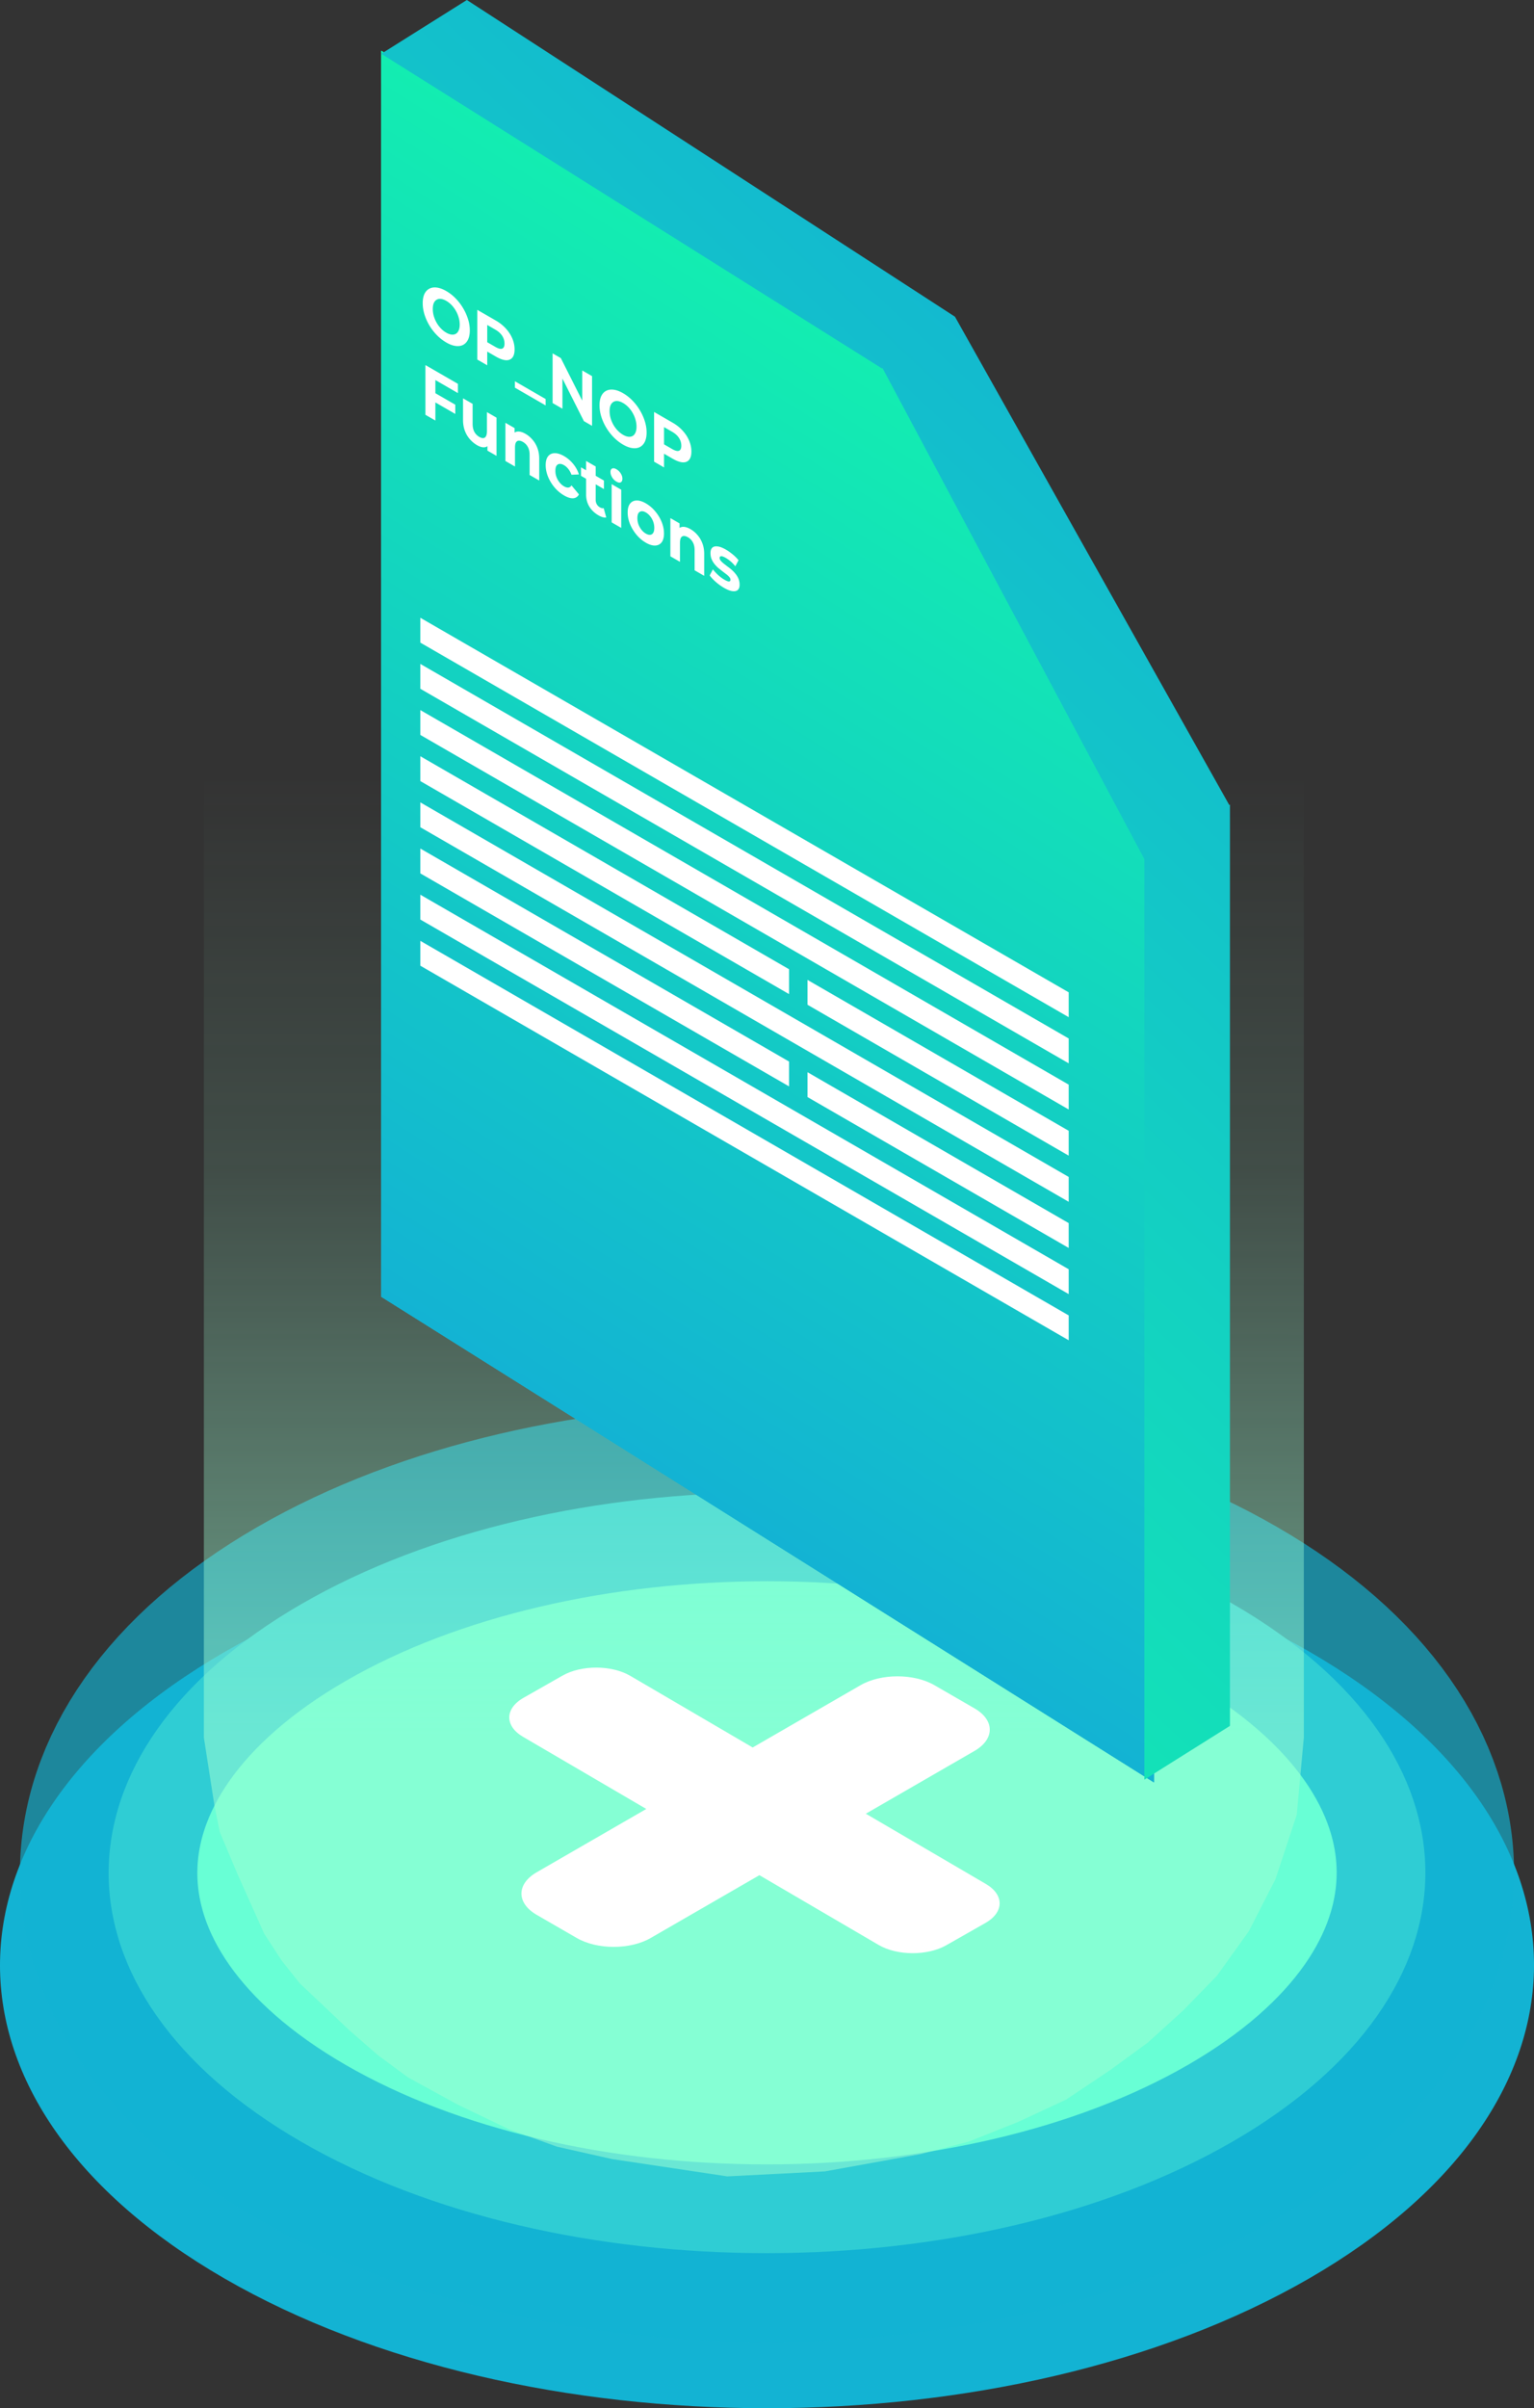 <svg xmlns="http://www.w3.org/2000/svg" fill="none" viewBox="89.54 0 432.33 678.3" xmlns:v="https://vecta.io/nano"><rect x="89.54" y="0" width="432.33" height="678.3" fill="#333333" stroke="none"/><path d="M458.593 465.231c84.401 48.729 84.371 127.75-.066 176.5s-221.306 48.767-305.706.038-84.371-127.75.065-176.5 221.307-48.766 305.707-.038z" fill="#13b3d3"/><path d="M436.943 451.731C509.377 493.551 509.365 561.38 436.877 603.231C364.388 645.082 246.906 645.089 174.471 603.269C102.037 561.449 102.049 493.62 174.537 451.769C247.025 409.918 364.508 409.911 436.943 451.731Z" fill="#68ffd5" stroke="url(#A)" stroke-width="50"/><path d="M147 115h310v374.402l-2 21.766-6 18.135-7.5 14.647-9 12.554-9.5 9.765-10 9.067-10.5 7.672-12.5 8.37-13.5 6.277-14 5.58-13.5 3.488-27 4.882L294.5 613l-32.5-4.882-15.5-3.488-13.5-4.882-14.5-6.975-14-7.672-8.5-6.277-8-6.975-14-13.252-5-6.278-5-7.672-7.5-16.739-5-11.858-1.5-7.338-3-19.31V115z" fill="url(#B)"/><g fill-rule="evenodd"><path d="M352.868 474.642c-5.74-3.314-15.045-3.314-20.785 0l-30.41 17.558-34.507-20.185c-5.227-3.057-13.761-3.092-19.061-.077l-11.019 6.267c-5.3 3.015-5.36 7.937-.133 10.994l34.73 20.315-30.88 17.829c-5.74 3.313-5.74 8.686 0 12l11.31 6.53c5.739 3.313 15.045 3.313 20.785 0l30.67-17.708 33.604 19.657c5.226 3.057 13.76 3.092 19.061.077l11.018-6.267c5.301-3.015 5.36-7.937.134-10.995l-33.827-19.786 30.62-17.679c5.74-3.314 5.74-8.686 0-12l-11.31-6.53z" fill="#fff" style="mix-blend-mode:screen"/><use href="#E" fill="url(#C)"/><use href="#E" fill="url(#C)"/><use href="#E" fill="url(#C)"/><use href="#E" fill="url(#C)"/><path d="M197 15.148L221.118 0 358.68 89.206l.001.001h-.001l77.304 137.531.193-.121v259.494l-24.118 15.148V241.942l-.011.007-73.794-138.28-.149.106L197 15.148z" fill="url(#D)"/></g><g fill="#fff"><path d="M208 174l182.731 105.5v7L208 181zm0 39l103.923 60v7L208 220zm109.117 63l73.612 42.5v7L317.117 283zm0 26l73.612 42.5v7L317.117 309zM208 200l182.731 105.5v7L208 207zm0-13l182.731 105.5v7L208 194zm0 39l182.731 105.5v7L208 233zm0 39l182.731 105.5v7L208 272zm0-13l182.731 105.5v7L208 259zm0-13l103.923 60v7L208 246z" style="mix-blend-mode:screen"/><path d="M215.327 96.47a12.51 12.51 0 0 1-2.668-2.08c-.808-.827-1.512-1.74-2.113-2.74a14.58 14.58 0 0 1-1.386-3.1c-.323-1.067-.485-2.12-.485-3.16s.162-1.907.485-2.6c.335-.687.803-1.183 1.403-1.49s1.305-.407 2.114-.3 1.685.433 2.632.98a12.08 12.08 0 0 1 2.633 2.06 14.4 14.4 0 0 1 2.096 2.73 14.33 14.33 0 0 1 1.403 3.11 10.47 10.47 0 0 1 .502 3.17c0 1.04-.167 1.91-.502 2.61-.335.687-.803 1.183-1.403 1.49-.589.3-1.288.397-2.096.29-.797-.1-1.669-.423-2.615-.97zm-.018-2.77c.543.313 1.039.493 1.49.54.462.053.866-.02 1.212-.22s.612-.52.797-.96c.196-.433.294-.983.294-1.65s-.098-1.33-.294-1.99a8.21 8.21 0 0 0-.797-1.88c-.335-.593-.733-1.13-1.195-1.61a6.82 6.82 0 0 0-1.507-1.19c-.542-.313-1.045-.497-1.507-.55-.45-.047-.848.03-1.195.23s-.618.517-.814.95c-.185.44-.277.993-.277 1.66a7.38 7.38 0 0 0 .277 1.98c.196.66.462 1.287.797 1.88a8.31 8.31 0 0 0 1.212 1.62c.462.48.965.877 1.507 1.19zm8.743 7.568V87.268l5.248 3.03c1.085.627 2.021 1.373 2.806 2.24.785.853 1.391 1.783 1.818 2.79s.641 2.037.641 3.09c0 1.04-.213 1.816-.641 2.331s-1.033.75-1.818.71c-.785-.054-1.721-.394-2.806-1.02l-3.689-2.13 1.247-.74v5.321l-2.806-1.62zm2.806-3.341l-1.247-2.26 3.533 2.04c.866.5 1.513.66 1.94.48s.641-.65.641-1.41a3.98 3.98 0 0 0-.641-2.17c-.427-.673-1.074-1.26-1.94-1.76l-3.533-2.04 1.247-.82v7.94zm7.799 11.264v-1.8l8.661 5v1.8l-8.661-5zm10.623 4.332v-14l2.32 1.34 7.154 14.21-1.126-.65v-10.08l2.771 1.6v14l-2.303-1.33-7.171-14.22 1.126.65v10.08l-2.771-1.6zm19.877 11.717c-.959-.554-1.848-1.247-2.667-2.08-.809-.827-1.513-1.74-2.114-2.74-.588-.994-1.05-2.027-1.385-3.1-.324-1.067-.485-2.12-.485-3.16s.161-1.907.485-2.6c.335-.687.802-1.184 1.403-1.49s1.305-.407 2.113-.3 1.686.433 2.633.98c.958.553 1.836 1.24 2.632 2.06.809.826 1.507 1.736 2.096 2.73.6 1 1.068 2.036 1.403 3.11.335 1.06.502 2.116.502 3.17 0 1.04-.167 1.91-.502 2.61-.335.686-.803 1.183-1.403 1.49-.589.3-1.287.396-2.096.29-.796-.1-1.668-.424-2.615-.97zm-.017-2.77c.542.313 1.039.493 1.489.54.462.053.866-.02 1.213-.22s.612-.52.796-.96c.197-.434.295-.984.295-1.65s-.098-1.33-.295-1.99c-.184-.654-.45-1.28-.796-1.88a7.92 7.92 0 0 0-1.196-1.61c-.461-.48-.964-.877-1.506-1.19s-1.045-.497-1.507-.55c-.451-.047-.849.03-1.195.23s-.618.516-.815.95c-.184.44-.277.993-.277 1.66 0 .653.093 1.313.277 1.98.197.66.462 1.286.797 1.88.347.6.751 1.14 1.213 1.62s.964.876 1.507 1.19zm8.742 7.567v-14l5.248 3.03c1.086.627 2.021 1.373 2.806 2.24.785.853 1.392 1.783 1.819 2.79s.641 2.037.641 3.09c0 1.04-.214 1.817-.641 2.33s-1.034.75-1.819.71c-.785-.053-1.72-.393-2.806-1.02l-3.689-2.13 1.247-.74v5.32l-2.806-1.62zm2.806-3.34l-1.247-2.26 3.533 2.04c.866.5 1.513.66 1.94.48s.641-.65.641-1.41a3.98 3.98 0 0 0-.641-2.17c-.427-.673-1.074-1.26-1.94-1.76l-3.533-2.04 1.247-.82v7.94zm-64.652-16.067l5.819 3.36v2.6l-5.819-3.36v-2.6zm.208 7.82l-2.806-1.62v-14l9.162 5.29v2.6l-6.356-3.67v11.4zm11.777 6.96a8.19 8.19 0 0 1-2.078-1.72c-.601-.694-1.068-1.49-1.403-2.39-.335-.914-.503-1.924-.503-3.03v-6.08l2.702 1.56v5.62c0 .893.162 1.646.485 2.26a3.68 3.68 0 0 0 1.403 1.43c.416.24.785.353 1.109.34.323-.027.577-.2.762-.52.185-.334.277-.827.277-1.48v-5.32l2.702 1.56v10.76l-2.563-1.48v-2.96l.467 1.13c-.312.566-.773.866-1.385.9-.601.026-1.259-.167-1.975-.58zm13.623-3.215c.739.427 1.397.98 1.975 1.66.588.673 1.05 1.46 1.385 2.36.335.887.503 1.877.503 2.97v6.16l-2.702-1.56v-5.68c0-.867-.168-1.603-.503-2.21-.323-.6-.785-1.073-1.385-1.42-.428-.247-.814-.363-1.161-.35-.335.007-.6.167-.797.48-.184.32-.277.813-.277 1.48v5.32l-2.702-1.56v-10.76l2.581 1.49v2.98l-.485-1.18c.335-.527.814-.803 1.438-.83s1.333.19 2.13.65zm10.883 17.363c-1.005-.58-1.9-1.33-2.685-2.25a11.45 11.45 0 0 1-1.853-3.05c-.439-1.093-.658-2.173-.658-3.24 0-1.08.219-1.907.658-2.48.45-.58 1.068-.877 1.853-.89.785-.027 1.68.25 2.685.83.981.567 1.836 1.3 2.563 2.2.728.887 1.265 1.87 1.611 2.95l-2.096.09c-.242-.647-.548-1.197-.918-1.65-.358-.447-.75-.793-1.178-1.04-.461-.267-.877-.387-1.247-.36s-.664.197-.883.51c-.208.32-.312.793-.312 1.42a5.07 5.07 0 0 0 .312 1.78 5.6 5.6 0 0 0 .883 1.53c.37.453.786.813 1.247 1.08.428.247.82.36 1.178.34.37-.027.676-.23.918-.61l2.096 2.53a1.89 1.89 0 0 1-1.611 1.09c-.727.047-1.582-.213-2.563-.78zm9.676 5.586c-1.097-.633-1.952-1.446-2.564-2.44-.612-1.006-.918-2.15-.918-3.43v-9.44l2.702 1.56v9.4a2.5 2.5 0 0 0 .312 1.24 2.28 2.28 0 0 0 .849.85c.427.247.791.324 1.091.23l.727 2.62c-.277.067-.612.047-1.004-.06-.381-.113-.78-.29-1.195-.53zm-4.919-11.12v-2.4l6.46 3.73v2.4l-6.46-3.73zm8.635 13.106v-10.76l2.702 1.56v10.76l-2.702-1.56zm1.351-11.48a3.38 3.38 0 0 1-1.212-1.2c-.312-.513-.468-1.017-.468-1.51s.156-.817.468-.97.715-.087 1.212.2a3.43 3.43 0 0 1 1.212 1.18c.312.487.468.977.468 1.47 0 .52-.156.863-.468 1.03-.3.16-.704.093-1.212-.2zm8.293 17.208c-.993-.573-1.877-1.323-2.65-2.25-.762-.92-1.369-1.923-1.819-3.01-.439-1.093-.658-2.173-.658-3.24 0-1.08.219-1.907.658-2.48.45-.58 1.057-.883 1.819-.91.773-.033 1.657.237 2.65.81a9.81 9.81 0 0 1 2.632 2.24c.774.913 1.38 1.91 1.819 2.99s.658 2.167.658 3.26c0 1.067-.219 1.893-.658 2.48-.439.573-1.045.877-1.819.91s-1.651-.233-2.632-.8zm0-2.56c.45.26.854.373 1.212.34s.641-.21.849-.53c.208-.333.312-.807.312-1.42a5.07 5.07 0 0 0-.312-1.78 5.41 5.41 0 0 0-.849-1.51c-.358-.447-.762-.8-1.212-1.06s-.855-.373-1.213-.34a1.15 1.15 0 0 0-.866.52c-.208.32-.311.793-.311 1.42a5.18 5.18 0 0 0 .311 1.78 5.72 5.72 0 0 0 .866 1.52c.358.447.762.8 1.213 1.06zm12.579-1.257a7.5 7.5 0 0 1 1.975 1.66c.589.673 1.05 1.46 1.385 2.36.335.886.503 1.876.503 2.97v6.16l-2.702-1.56v-5.68c0-.867-.168-1.604-.503-2.21a3.56 3.56 0 0 0-1.385-1.42c-.428-.247-.814-.364-1.161-.35-.335.006-.6.166-.797.48-.184.32-.277.813-.277 1.48v5.32l-2.702-1.56v-10.76l2.581 1.49v2.98l-.485-1.18c.335-.527.814-.804 1.438-.83s1.333.19 2.13.65zm9.447 16.534c-.797-.46-1.565-1.01-2.304-1.65-.727-.647-1.305-1.26-1.732-1.84l.901-1.72c.427.553.929 1.096 1.507 1.63.589.526 1.166.953 1.732 1.28.623.36 1.062.526 1.316.5.266-.02.399-.184.399-.49 0-.254-.104-.5-.312-.74a4.7 4.7 0 0 0-.797-.76l-1.108-.84-1.196-.95a9 9 0 0 1-1.108-1.16 5.68 5.68 0 0 1-.814-1.39c-.196-.5-.295-1.057-.295-1.67 0-.68.168-1.184.503-1.51.346-.32.843-.44 1.489-.36.647.066 1.421.36 2.321.88.635.366 1.282.82 1.94 1.36s1.207 1.09 1.646 1.65l-.901 1.7c-.45-.567-.907-1.037-1.368-1.41-.451-.38-.89-.694-1.317-.94-.6-.347-1.039-.507-1.316-.48s-.416.186-.416.48c0 .266.098.523.295.77.207.253.479.516.814.79l1.091.85c.404.286.808.606 1.212.96s.768.736 1.091 1.15c.335.406.607.863.815 1.37.207.493.311 1.046.311 1.66 0 .666-.173 1.16-.519 1.48-.347.306-.849.416-1.507.33-.647-.08-1.438-.39-2.373-.93z"/></g><defs><linearGradient id="A" x1="152.886" y1="439.269" x2="305.707" y2="703.962" href="#F"><stop offset="1" stop-color="#13b3d3" stop-opacity=".66"/></linearGradient><linearGradient id="B" x1="302.113" y1="115" x2="301.98" y2="489.402" href="#F"><stop offset=".276" stop-color="#9fffd4" stop-opacity="0"/><stop offset=".573" stop-color="#9fffd4" stop-opacity=".129"/><stop offset="1" stop-color="#9fffd4" stop-opacity=".53"/></linearGradient><linearGradient id="C" x1="305.867" y1="82.685" x2="147.803" y2="334.344" href="#F"><stop stop-color="#13edb1"/><stop offset="1" stop-color="#13b3d3"/></linearGradient><linearGradient id="D" x1="197" y1="402.498" x2="459.666" y2="120.652" href="#F"><stop stop-color="#13edb1"/><stop offset="1" stop-color="#13b3d3"/></linearGradient><path id="E" d="M340.654 104.534L197 14.307v350.937L414.734 502V241.946l-74.08-137.412z"/><linearGradient id="F" gradientUnits="userSpaceOnUse"/></defs></svg>